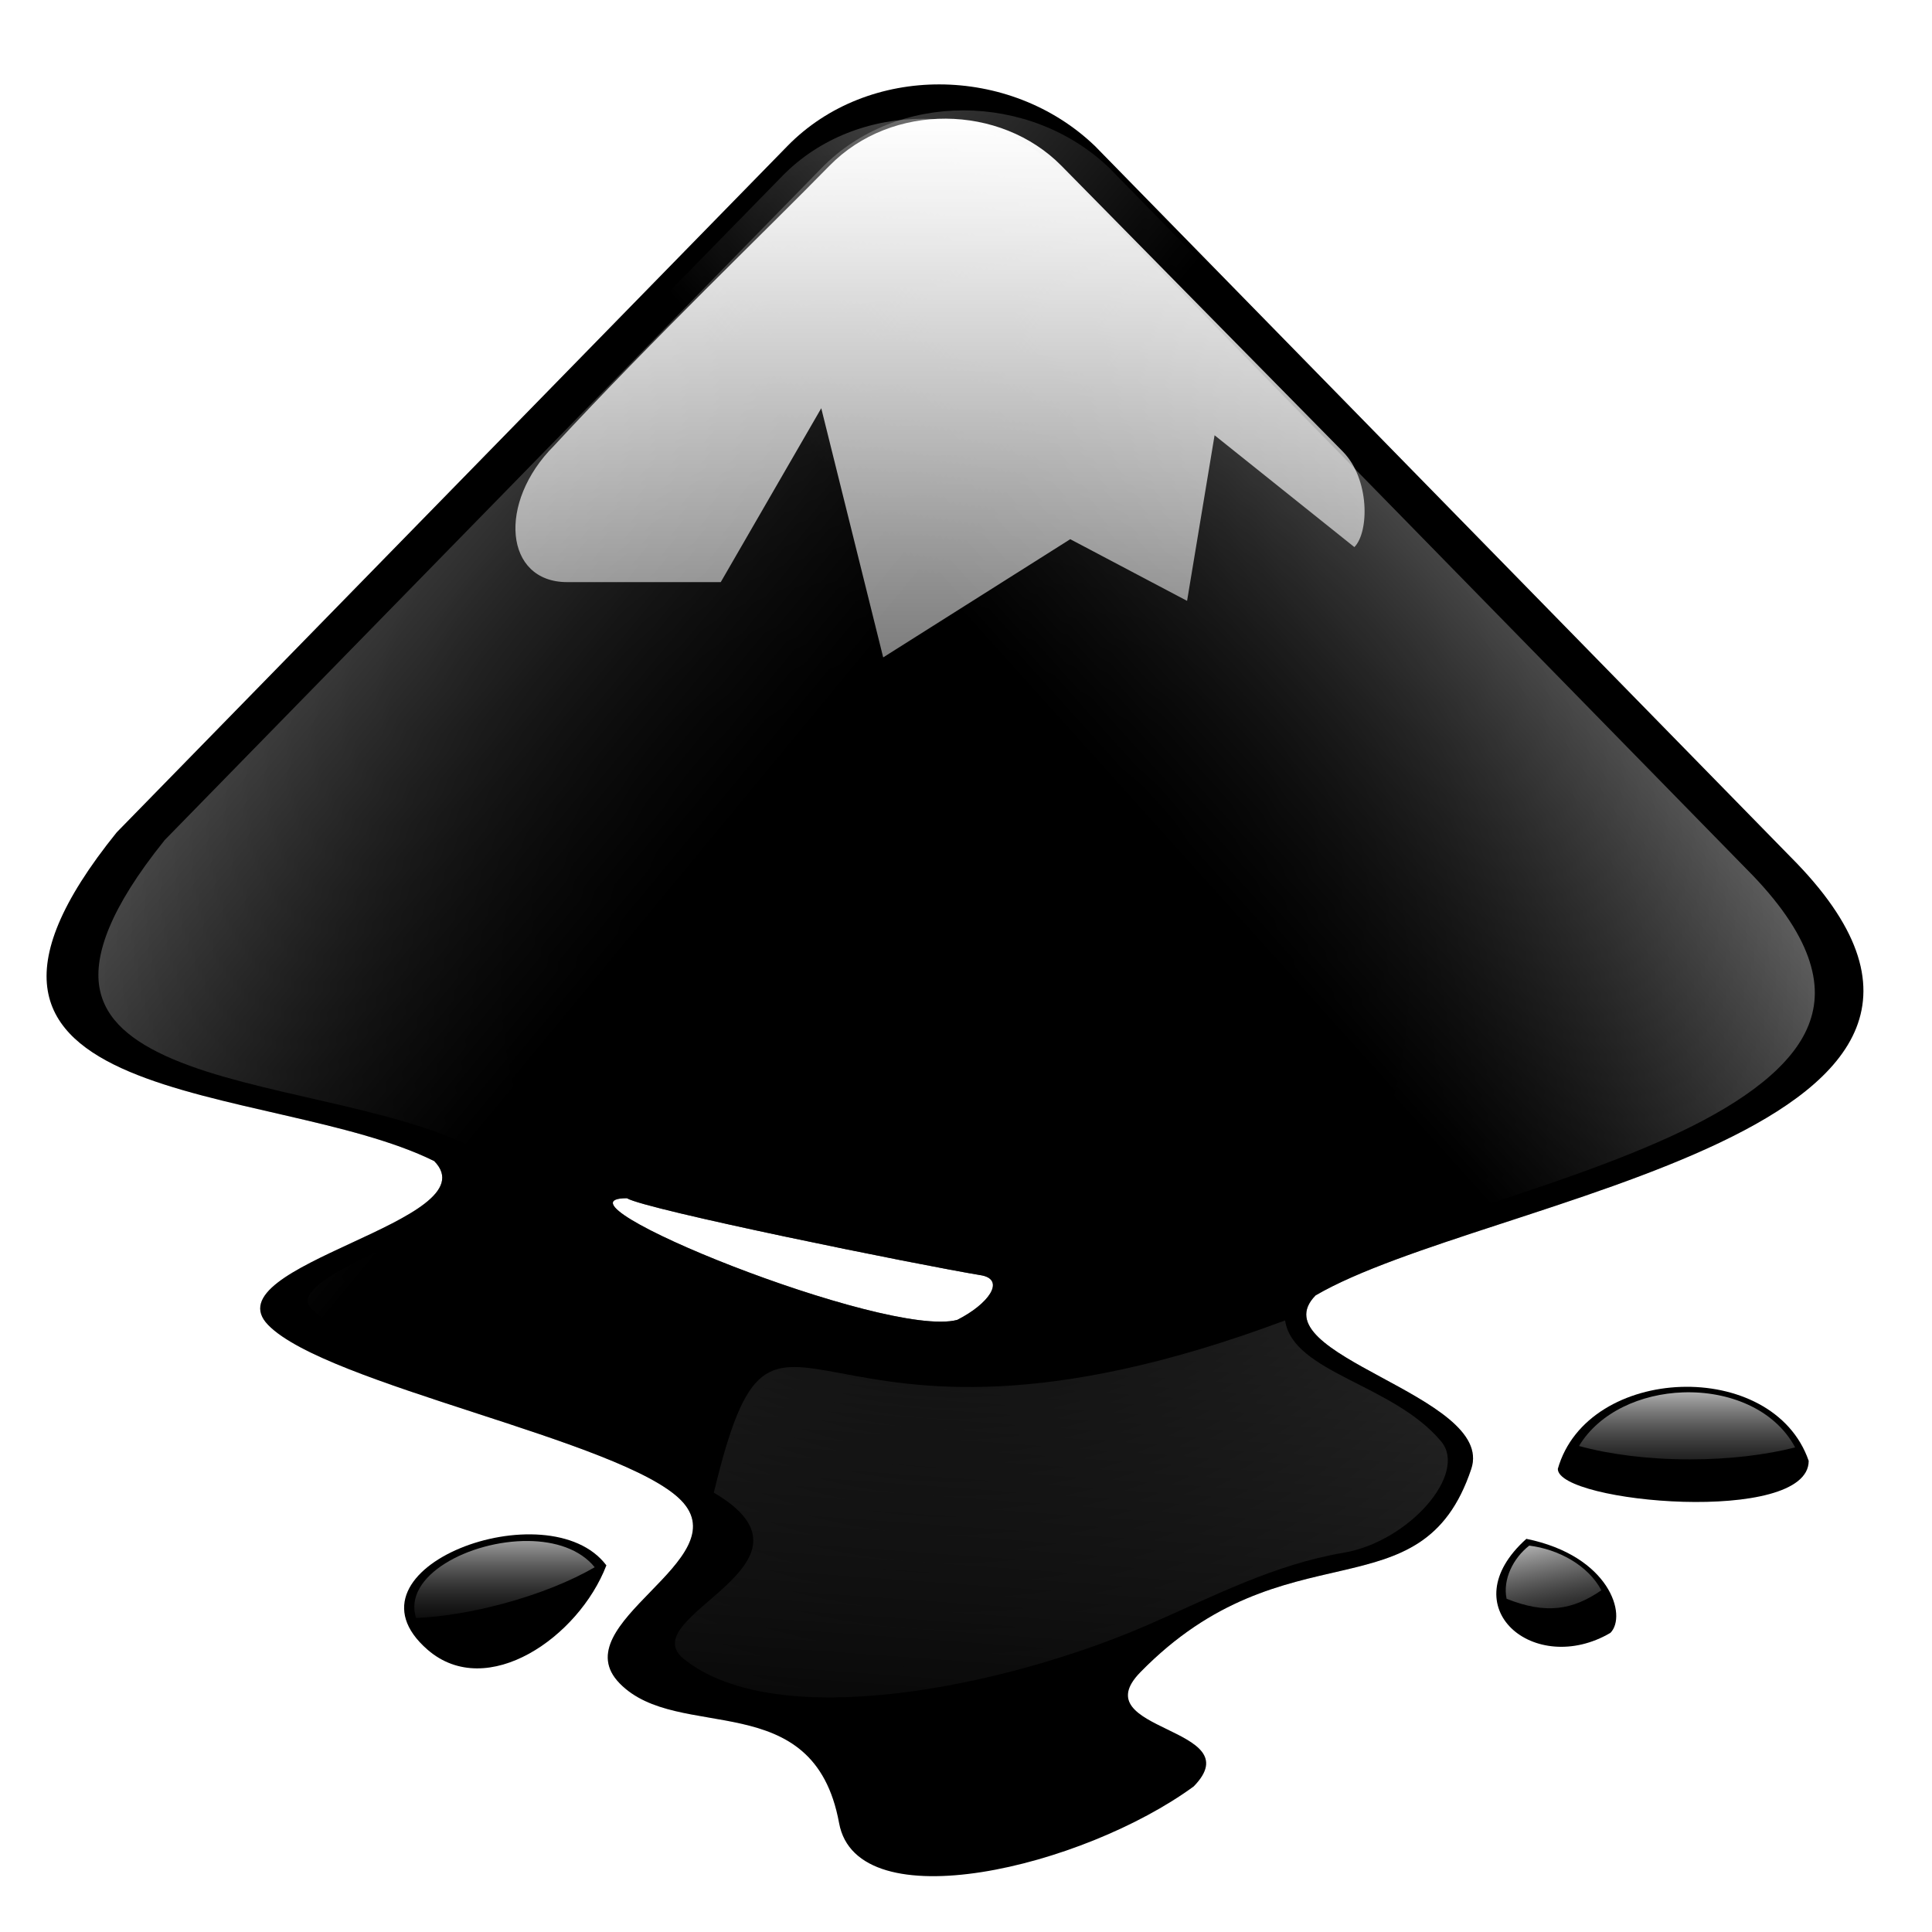 <?xml version="1.0" encoding="UTF-8" standalone="no"?>
<!-- Created with Inkscape (http://www.inkscape.org/) -->
<svg
   xmlns:ns="http://creativecommons.org/ns#"
   xmlns:dc="http://purl.org/dc/elements/1.1/"
   xmlns:cc="http://web.resource.org/cc/"
   xmlns:rdf="http://www.w3.org/1999/02/22-rdf-syntax-ns#"
   xmlns:svg="http://www.w3.org/2000/svg"
   xmlns="http://www.w3.org/2000/svg"
   xmlns:xlink="http://www.w3.org/1999/xlink"
   xmlns:sodipodi="http://sodipodi.sourceforge.net/DTD/sodipodi-0.dtd"
   xmlns:inkscape="http://www.inkscape.org/namespaces/inkscape"
   version="1.0"
   width="128"
   height="128"
   id="svg2"
   sodipodi:version="0.32"
   inkscape:version="0.45.1"
   sodipodi:docname="inkscape.svgz"
   inkscape:output_extension="org.inkscape.output.svgz.inkscape"
   inkscape:export-filename="/home/pinheiro/pics/oxygen/scalable/apps/inkscape.png"
   inkscape:export-xdpi="59.076923"
   inkscape:export-ydpi="59.076923"
   sodipodi:docbase="/home/pinheiro/pics/oxygen/scalable/apps/small/22x22">
  <defs
     id="defs12">
    <linearGradient
       inkscape:collect="always"
       id="linearGradient4336">
      <stop
         style="stop-color:#ffffff;stop-opacity:1;"
         offset="0"
         id="stop4338" />
      <stop
         style="stop-color:#ffffff;stop-opacity:0;"
         offset="1"
         id="stop4340" />
    </linearGradient>
    <linearGradient
       inkscape:collect="always"
       id="linearGradient4174">
      <stop
         style="stop-color:#000000;stop-opacity:1;"
         offset="0"
         id="stop4176" />
      <stop
         style="stop-color:#000000;stop-opacity:0;"
         offset="1"
         id="stop4178" />
    </linearGradient>
    <linearGradient
       inkscape:collect="always"
       id="linearGradient2984">
      <stop
         style="stop-color:#ffffff;stop-opacity:1;"
         offset="0"
         id="stop2986" />
      <stop
         style="stop-color:#ffffff;stop-opacity:0;"
         offset="1"
         id="stop2988" />
    </linearGradient>
    <linearGradient
       id="linearGradient2959">
      <stop
         style="stop-color:#ffffff;stop-opacity:1;"
         offset="0"
         id="stop2961" />
      <stop
         style="stop-color:#000000;stop-opacity:0;"
         offset="1"
         id="stop2963" />
    </linearGradient>
    <clipPath
       clipPathUnits="userSpaceOnUse"
       id="clipPath3306">
      <path
         d="M 701.181,17.5 C 690.417,17.478 679.813,21.406 672.15,29.25 L 537.931,166.562 C 537.9,166.601 537.868,166.618 537.837,166.656 L 537.806,166.719 C 526.731,180.48 523.438,190.098 524.556,196.688 C 525.679,203.305 531.211,207.816 539.681,211.406 C 556.622,218.587 583.868,220.958 600.868,229.375 L 601.181,229.5 L 601.4,229.75 C 705.445,257.027 746.896,254.823 812.775,241.906 C 827.597,237.064 843.535,231.867 856.587,225.656 C 869.639,219.445 879.624,212.148 882.962,203.719 C 884.631,199.504 884.77,194.986 882.868,189.688 C 880.967,184.389 876.931,178.343 870.15,171.562 L 730.931,29.281 C 722.813,21.488 711.945,17.522 701.181,17.5 z "
         id="path3308"
         style="fill:url(#linearGradient3310);fill-opacity:1"
         sodipodi:nodetypes="cccccssccccsssccc" />
    </clipPath>
    <linearGradient
       inkscape:collect="always"
       xlink:href="#linearGradient2984"
       id="linearGradient3310"
       gradientUnits="userSpaceOnUse"
       gradientTransform="translate(66.587,0)"
       x1="798.237"
       y1="-29.827"
       x2="637.715"
       y2="114.655" />
    <radialGradient
       inkscape:collect="always"
       xlink:href="#linearGradient2984"
       id="radialGradient3312"
       cx="703.803"
       cy="211.405"
       fx="703.803"
       fy="211.405"
       r="174.126"
       gradientTransform="matrix(1.673,-7.1427459e-2,1.9303106e-2,0.452,-478.064,166.068)"
       gradientUnits="userSpaceOnUse" />
    <linearGradient
       inkscape:collect="always"
       xlink:href="#linearGradient2984"
       id="linearGradient3579"
       x1="315.975"
       y1="153.176"
       x2="552.696"
       y2="55.648"
       gradientUnits="userSpaceOnUse" />
    <linearGradient
       inkscape:collect="always"
       xlink:href="#linearGradient2984"
       id="linearGradient3583"
       gradientUnits="userSpaceOnUse"
       x1="315.975"
       y1="153.176"
       x2="509.114"
       y2="-42.886" />
    <linearGradient
       inkscape:collect="always"
       xlink:href="#linearGradient2984"
       id="linearGradient3587"
       gradientUnits="userSpaceOnUse"
       x1="315.975"
       y1="153.176"
       x2="434.605"
       y2="-91.466" />
    <linearGradient
       inkscape:collect="always"
       xlink:href="#linearGradient2959"
       id="linearGradient4042"
       gradientUnits="userSpaceOnUse"
       gradientTransform="matrix(0.876,0,0,0.876,19.825,55.025)"
       x1="107.618"
       y1="300.828"
       x2="107.618"
       y2="330.161" />
    <linearGradient
       inkscape:collect="always"
       xlink:href="#linearGradient2959"
       id="linearGradient4044"
       gradientUnits="userSpaceOnUse"
       gradientTransform="matrix(0.856,0,0,0.856,-7.079,60.091)"
       x1="394.537"
       y1="270.861"
       x2="394.537"
       y2="302.086" />
    <linearGradient
       inkscape:collect="always"
       xlink:href="#linearGradient2984"
       id="linearGradient4046"
       gradientUnits="userSpaceOnUse"
       gradientTransform="matrix(0.903,0,0,0.903,-382.36,44.453)"
       x1="798.237"
       y1="-29.827"
       x2="637.715"
       y2="114.655" />
    <linearGradient
       inkscape:collect="always"
       xlink:href="#linearGradient2984"
       id="linearGradient4048"
       gradientUnits="userSpaceOnUse"
       gradientTransform="matrix(0.908,0,0,0.908,-378.01,42.813)"
       x1="381.125"
       y1="-44.903"
       x2="606.125"
       y2="141.102" />
    <linearGradient
       inkscape:collect="always"
       xlink:href="#linearGradient2984"
       id="linearGradient4050"
       gradientUnits="userSpaceOnUse"
       gradientTransform="matrix(0.983,0,0,0.983,3.476,32.141)"
       x1="212.881"
       y1="27.388"
       x2="212.881"
       y2="230.084" />
    <linearGradient
       inkscape:collect="always"
       xlink:href="#linearGradient2959"
       id="linearGradient4052"
       gradientUnits="userSpaceOnUse"
       gradientTransform="matrix(0.927,0,0,0.927,14.452,39.522)"
       x1="314.091"
       y1="301.898"
       x2="320.058"
       y2="333.307" />
    <linearGradient
       inkscape:collect="always"
       xlink:href="#linearGradient2984"
       id="linearGradient4054"
       gradientUnits="userSpaceOnUse"
       gradientTransform="translate(0,12)"
       x1="217.914"
       y1="202.504"
       x2="206.341"
       y2="363.451" />
    <radialGradient
       inkscape:collect="always"
       xlink:href="#linearGradient4174"
       id="radialGradient4180"
       cx="196.718"
       cy="220.255"
       fx="196.718"
       fy="220.255"
       r="168.588"
       gradientTransform="matrix(1,0,0,0.987,0,2.896)"
       gradientUnits="userSpaceOnUse" />
    <radialGradient
       inkscape:collect="always"
       xlink:href="#linearGradient2984"
       id="radialGradient4214"
       cx="196.718"
       cy="383.762"
       fx="196.718"
       fy="383.762"
       r="168.588"
       gradientTransform="matrix(0.759,-0.157,0.199,0.966,-29.206,41.543)"
       gradientUnits="userSpaceOnUse" />
    <linearGradient
       inkscape:collect="always"
       xlink:href="#linearGradient4336"
       id="linearGradient4342"
       x1="204.585"
       y1="364.627"
       x2="204.891"
       y2="186.285"
       gradientUnits="userSpaceOnUse" />
    <filter
       inkscape:collect="always"
       id="filter4380">
      <feGaussianBlur
         inkscape:collect="always"
         stdDeviation="5.481"
         id="feGaussianBlur4382" />
    </filter>
  </defs>
  <sodipodi:namedview
     inkscape:window-height="654"
     inkscape:window-width="1065"
     inkscape:pageshadow="2"
     inkscape:pageopacity="0.0"
     guidetolerance="10.0"
     gridtolerance="10.0"
     objecttolerance="10.0"
     borderopacity="1.0"
     bordercolor="#666666"
     pagecolor="#ffffff"
     id="base"
     showguides="true"
     inkscape:guide-bbox="true"
     inkscape:zoom="1.5918968"
     inkscape:cx="-19.840392"
     inkscape:cy="28.925703"
     inkscape:window-x="403"
     inkscape:window-y="200"
     inkscape:current-layer="svg2"
     width="128px"
     height="128px">
    <sodipodi:guide
       orientation="horizontal"
       position="444.752"
       id="guide3944" />
  </sodipodi:namedview>
  <g
     id="g3609"
     transform="matrix(0.357,0,0,0.357,-6.957,-13.645)">
    <path
       style="opacity:0.648;fill:url(#linearGradient4342);fill-opacity:1;filter:url(#filter4380)"
       id="path4302"
       d="M 193.852,53.884 C 183.426,53.863 173.104,57.663 165.622,65.321 L 41.148,192.69 C -0.908,244.77 69.772,238.696 100.07,253.696 C 110.938,264.806 58.394,273.009 69.262,284.127 C 80.131,295.236 134.988,305.534 145.875,316.643 C 156.743,327.752 123.628,339.526 134.496,350.635 C 145.364,361.744 170.499,350.895 175.206,376.541 C 178.56,394.868 220.505,384.755 241.019,369.745 C 251.887,358.626 220.248,359.659 231.116,348.55 C 258.143,320.912 283.281,338.517 292.528,310.823 C 297.096,297.138 252.745,289.735 263.632,278.626 C 294.902,260.364 402.994,248.462 351.71,197.178 L 222.691,65.321 C 214.801,57.746 204.278,53.904 193.852,53.884 z M 135.828,260.588 C 139.154,262.654 189.462,272.881 201.757,274.92 C 206.019,275.819 202.998,280.207 197.124,283.172 C 183.875,286.693 119.614,260.588 135.828,260.588 z "
       sodipodi:nodetypes="ccccccscccccccccccc" />
    <path
       id="path2952"
       d="M 193.852,53.884 C 183.426,53.863 173.104,57.663 165.622,65.321 L 41.148,192.69 C -0.908,244.77 69.772,238.696 100.07,253.696 C 110.938,264.806 58.394,273.009 69.262,284.127 C 80.131,295.236 134.988,305.534 145.875,316.643 C 156.743,327.752 123.628,339.526 134.496,350.635 C 145.364,361.744 170.499,350.895 175.206,376.541 C 178.56,394.868 220.505,384.755 241.019,369.745 C 251.887,358.626 220.248,359.659 231.116,348.55 C 258.143,320.912 283.281,338.517 292.528,310.823 C 297.096,297.138 252.745,289.735 263.632,278.626 C 294.902,260.364 402.994,248.462 351.71,197.178 L 222.691,65.321 C 214.801,57.746 204.278,53.904 193.852,53.884 z M 135.828,260.588 C 139.154,262.654 189.462,272.881 201.757,274.92 C 206.019,275.819 202.998,280.207 197.124,283.172 C 183.875,286.693 119.614,260.588 135.828,260.588 z "
       sodipodi:nodetypes="ccccccscccccccccccc" />
    <path
       d="M 308.59,310.821 C 308.59,317.14 355.148,321.281 355.148,309.329 C 348.514,290.131 314.093,291.428 308.59,310.821 z "
       id="path2950" />
    <path
       d="M 98.859,344.398 C 109.885,353.932 126.915,342.026 132.02,328.721 C 121.337,314.527 81.348,329.231 98.859,344.398 z "
       id="path2948" />
    <path
       d="M 302.752,323.801 C 288.539,336.551 304.346,349.485 318.355,341.248 C 321.478,338.079 318.272,326.97 302.752,323.801 z "
       id="path5" />
    <path
       d="M 117.508,324.2 C 106.639,324.099 94.194,330.662 96.701,338.491 C 101.397,338.292 106.934,337.419 112.744,335.863 C 119.476,334.059 125.434,331.641 129.855,329.073 C 127.117,325.706 122.488,324.246 117.508,324.2 z "
       id="path2954"
       style="fill:url(#linearGradient4042);fill-opacity:1" />
    <path
       d="M 331.829,296.621 C 324.035,296.889 316.34,300.271 312.519,306.57 C 318.104,308.114 325.268,309.057 333.086,309.057 C 340.44,309.057 347.208,308.22 352.636,306.837 C 348.794,299.676 340.261,296.33 331.829,296.621 z "
       id="path2967"
       style="fill:url(#linearGradient4044);fill-opacity:1" />
    <path
       d="M 190.904,60.262 C 181.18,60.242 171.601,63.79 164.679,70.876 L 43.431,194.918 C 43.403,194.953 43.374,194.968 43.347,195.003 L 43.318,195.059 C 33.314,207.49 30.339,216.179 31.349,222.132 C 32.363,228.11 37.36,232.185 45.012,235.428 C 60.316,241.914 84.929,244.057 100.286,251.66 L 100.569,251.773 L 100.766,251.999 C 102.384,253.653 103.087,255.81 102.545,257.701 C 102.002,259.593 100.598,261.05 98.875,262.388 C 95.428,265.062 90.291,267.373 85.211,269.727 C 80.132,272.082 75.101,274.461 72.254,276.672 C 70.83,277.777 70.044,278.832 69.854,279.495 C 69.665,280.157 69.698,280.613 70.73,281.669 C 72.945,283.933 78.17,286.661 84.76,289.262 C 91.35,291.864 99.332,294.473 107.344,297.082 C 115.355,299.691 123.401,302.293 130.153,304.958 C 136.906,307.623 142.339,310.221 145.426,313.371 C 146.966,314.945 147.879,316.731 148.079,318.537 C 148.279,320.342 147.795,322.082 147.007,323.675 C 145.429,326.86 142.604,329.693 139.893,332.482 C 137.181,335.271 134.593,338.006 133.428,340.358 C 132.846,341.534 132.618,342.554 132.722,343.492 C 132.826,344.43 133.223,345.38 134.331,346.513 C 138.943,351.227 147.266,351.506 155.56,353.485 C 159.707,354.475 163.846,355.985 167.276,358.99 C 170.706,361.996 173.3,366.467 174.503,373.02 C 175.195,376.802 177.653,378.925 181.842,380.134 C 186.031,381.344 191.842,381.347 198.244,380.304 C 210.994,378.226 226.013,372.082 235.705,365.031 C 236.789,363.892 237.221,363.021 237.314,362.519 C 237.411,361.998 237.337,361.753 236.947,361.248 C 236.167,360.239 233.832,358.92 231.301,357.692 C 228.77,356.463 226.049,355.306 224.356,353.118 C 223.51,352.024 222.998,350.51 223.284,348.969 C 223.57,347.427 224.493,345.985 225.966,344.48 C 239.471,330.669 252.791,328.062 263.285,325.622 C 268.533,324.403 273.021,323.186 276.666,320.795 C 280.311,318.404 283.26,314.865 285.418,308.402 C 285.828,307.174 285.703,306.17 285.135,305.015 C 284.567,303.859 283.46,302.609 281.945,301.345 C 278.917,298.817 274.331,296.336 269.863,293.92 C 265.395,291.505 261.046,289.187 258.232,286.468 C 256.825,285.108 255.728,283.59 255.494,281.725 C 255.26,279.86 256.091,277.914 257.668,276.305 L 257.837,276.135 L 258.035,276.023 C 265.974,271.386 278.323,267.355 291.713,262.98 C 305.103,258.606 319.501,253.912 331.291,248.301 C 343.082,242.69 352.102,236.098 355.117,228.483 C 356.625,224.676 356.751,220.595 355.033,215.808 C 353.314,211.022 349.668,205.56 343.543,199.435 L 217.779,70.904 C 210.446,63.864 200.628,60.281 190.904,60.262 z M 134.331,258.181 L 134.868,258.181 L 135.291,258.464 C 135.113,258.353 136.394,258.881 138.03,259.339 C 139.665,259.797 141.887,260.355 144.494,260.976 C 149.709,262.219 156.504,263.716 163.578,265.211 C 177.725,268.2 193.016,271.204 198.921,272.183 L 198.95,272.183 L 199.006,272.183 C 200.378,272.472 201.665,273.218 202.168,274.526 C 202.67,275.834 202.23,277.133 201.603,278.168 C 200.35,280.238 197.985,282.066 194.913,283.616 L 194.743,283.701 L 194.574,283.758 C 190.459,284.851 184.19,283.682 176.648,281.753 C 169.106,279.824 160.503,276.951 152.794,273.962 C 145.085,270.972 138.326,267.917 134.275,265.465 C 133.262,264.851 132.416,264.258 131.734,263.686 C 131.052,263.114 130.454,262.63 130.125,261.625 C 129.961,261.123 129.952,260.397 130.266,259.79 C 130.58,259.184 131.069,258.834 131.508,258.633 C 132.387,258.232 133.222,258.181 134.331,258.181 z "
       id="path3232"
       style="fill:url(#linearGradient4046);fill-opacity:1" />
    <path
       style="fill:url(#linearGradient4048);fill-opacity:1"
       id="path3214"
       d="M 198.352,58.707 C 188.576,58.688 178.945,62.255 171.985,69.379 L 50.083,194.092 C 50.055,194.126 50.025,194.142 49.997,194.177 L 49.969,194.234 C 39.911,206.732 36.92,215.467 37.935,221.452 C 38.954,227.463 43.979,231.56 51.672,234.82 C 67.058,241.342 91.804,243.496 107.245,251.14 L 107.529,251.254 L 107.727,251.481 C 109.354,253.144 110.061,255.312 109.515,257.214 C 108.97,259.116 107.558,260.581 105.826,261.926 C 102.36,264.615 97.195,266.938 92.089,269.305 C 86.982,271.672 81.924,274.064 79.061,276.287 C 77.63,277.398 76.839,278.459 76.648,279.125 C 76.458,279.791 76.491,280.25 77.528,281.311 C 79.756,283.587 85.009,286.33 91.634,288.946 C 98.26,291.562 106.286,294.185 114.34,296.808 C 122.395,299.431 130.484,302.047 137.273,304.726 C 144.063,307.406 149.525,310.017 152.628,313.184 C 154.177,314.768 155.095,316.563 155.296,318.378 C 155.497,320.194 155.011,321.943 154.218,323.544 C 152.632,326.746 149.791,329.595 147.065,332.399 C 144.339,335.203 141.737,337.953 140.566,340.318 C 139.98,341.5 139.752,342.526 139.856,343.468 C 139.961,344.411 140.36,345.366 141.474,346.505 C 146.111,351.245 154.479,351.526 162.818,353.516 C 166.987,354.51 171.148,356.028 174.596,359.05 C 178.045,362.072 180.653,366.567 181.862,373.156 C 182.558,376.958 185.03,379.093 189.242,380.309 C 193.453,381.525 199.295,381.528 205.732,380.479 C 218.551,378.39 233.651,372.212 243.395,365.124 C 244.485,363.978 244.919,363.103 245.013,362.598 C 245.11,362.075 245.036,361.828 244.644,361.321 C 243.86,360.306 241.513,358.98 238.968,357.745 C 236.423,356.51 233.687,355.346 231.985,353.147 C 231.135,352.047 230.619,350.524 230.907,348.974 C 231.195,347.425 232.122,345.975 233.603,344.462 C 247.182,330.576 260.574,327.955 271.125,325.502 C 276.4,324.276 280.913,323.053 284.578,320.649 C 288.243,318.245 291.207,314.686 293.377,308.189 C 293.789,306.954 293.664,305.945 293.093,304.783 C 292.522,303.622 291.408,302.364 289.886,301.093 C 286.84,298.552 282.23,296.057 277.738,293.629 C 273.246,291.2 268.874,288.87 266.044,286.136 C 264.63,284.769 263.526,283.243 263.291,281.368 C 263.056,279.492 263.892,277.536 265.477,275.918 L 265.647,275.748 L 265.846,275.634 C 273.828,270.972 286.244,266.919 299.706,262.522 C 313.168,258.124 327.644,253.404 339.498,247.763 C 351.352,242.122 360.421,235.494 363.453,227.838 C 364.969,224.01 365.095,219.907 363.368,215.095 C 361.64,210.282 357.975,204.791 351.816,198.633 L 225.372,69.408 C 218,62.329 208.128,58.727 198.352,58.707 z M 141.474,257.697 L 142.013,257.697 L 142.439,257.98 C 142.26,257.869 143.548,258.4 145.192,258.86 C 146.836,259.321 149.07,259.882 151.692,260.506 C 156.935,261.756 163.766,263.261 170.878,264.764 C 185.102,267.769 200.476,270.79 206.413,271.774 L 206.441,271.774 L 206.498,271.774 C 207.877,272.065 209.172,272.815 209.677,274.13 C 210.182,275.445 209.739,276.751 209.109,277.791 C 207.849,279.873 205.472,281.71 202.383,283.269 L 202.212,283.354 L 202.042,283.411 C 197.904,284.511 191.602,283.335 184.019,281.396 C 176.436,279.457 167.787,276.568 160.036,273.562 C 152.285,270.557 145.49,267.485 141.417,265.019 C 140.399,264.403 139.549,263.806 138.863,263.231 C 138.177,262.656 137.575,262.17 137.245,261.159 C 137.08,260.654 137.071,259.924 137.387,259.314 C 137.703,258.704 138.194,258.353 138.636,258.151 C 139.519,257.747 140.359,257.697 141.474,257.697 z " />
    <path
       sodipodi:nodetypes="cccc"
       id="path3470"
       d="M 303.285,325.061 C 300.3,327.388 298.329,331.352 299.085,334.929 C 306.395,337.832 311.299,337.038 316.672,333.355 C 314.227,328.718 308.684,325.724 303.285,325.061 z "
       style="fill:url(#linearGradient4052);fill-opacity:1;fill-rule:evenodd;stroke:none;stroke-width:1px;stroke-linecap:butt;stroke-linejoin:miter;stroke-opacity:1" />
    <path
       transform="matrix(0.927,0,0,0.927,14.452,28.404)"
       sodipodi:nodetypes="ccssssc"
       id="path3480"
       d="M 262.699,274.933 C 164.949,311.536 161.469,255.053 148.334,309.411 C 172.744,323.754 131.827,334.205 142.299,342.674 C 160.941,357.751 206.944,348.237 235.406,335.812 C 248.292,330.188 260.514,323.797 274.377,321.45 C 287.509,319.227 299.347,305.597 293.941,299.148 C 284.269,287.608 264.301,285.458 262.699,274.933 z "
       style="opacity:0.33;fill:url(#linearGradient4054);fill-opacity:1;fill-rule:evenodd;stroke:none;stroke-width:1px;stroke-linecap:butt;stroke-linejoin:miter;stroke-opacity:1" />
    <path
       d="M 193.852,53.884 C 183.426,53.863 173.104,57.663 165.622,65.321 L 41.148,192.69 C -0.908,244.77 69.772,238.696 100.07,253.696 C 110.938,264.806 58.394,273.009 69.262,284.127 C 80.131,295.236 134.988,305.534 145.875,316.643 C 156.743,327.752 123.628,339.526 134.496,350.635 C 145.364,361.744 170.499,350.895 175.206,376.541 C 178.56,394.868 220.505,384.755 241.019,369.745 C 251.887,358.626 220.248,359.659 231.116,348.55 C 258.143,320.912 283.281,338.517 292.528,310.823 C 297.096,297.138 252.745,289.735 263.632,278.626 C 294.902,260.364 402.994,248.462 351.71,197.178 L 222.691,65.321 C 214.801,57.746 204.278,53.904 193.852,53.884 z M 135.828,260.588 C 139.154,262.654 189.462,272.881 201.757,274.92 C 206.019,275.819 202.998,280.207 197.124,283.172 C 183.875,286.693 119.614,260.588 135.828,260.588 z "
       id="path4172"
       style="fill:url(#radialGradient4180);fill-opacity:1"
       sodipodi:nodetypes="ccccccscccccccccccc" />
    <path
       d="M 216.466,68.981 L 268.722,122.054 C 273.678,127.118 273.609,136.93 270.836,139.752 L 244.89,118.997 L 239.787,149.731 L 218.108,138.287 L 183.391,160.222 L 171.897,113.982 L 153.246,146.251 L 124.733,146.251 C 113.112,146.251 111.745,131.503 122.305,120.943 C 140.75,101.034 161.918,80.74 173.421,68.981 C 184.984,57.163 205.129,57.498 216.466,68.981 z "
       id="path9"
       style="fill:url(#linearGradient4050);fill-opacity:1" />
  </g>
</svg>
